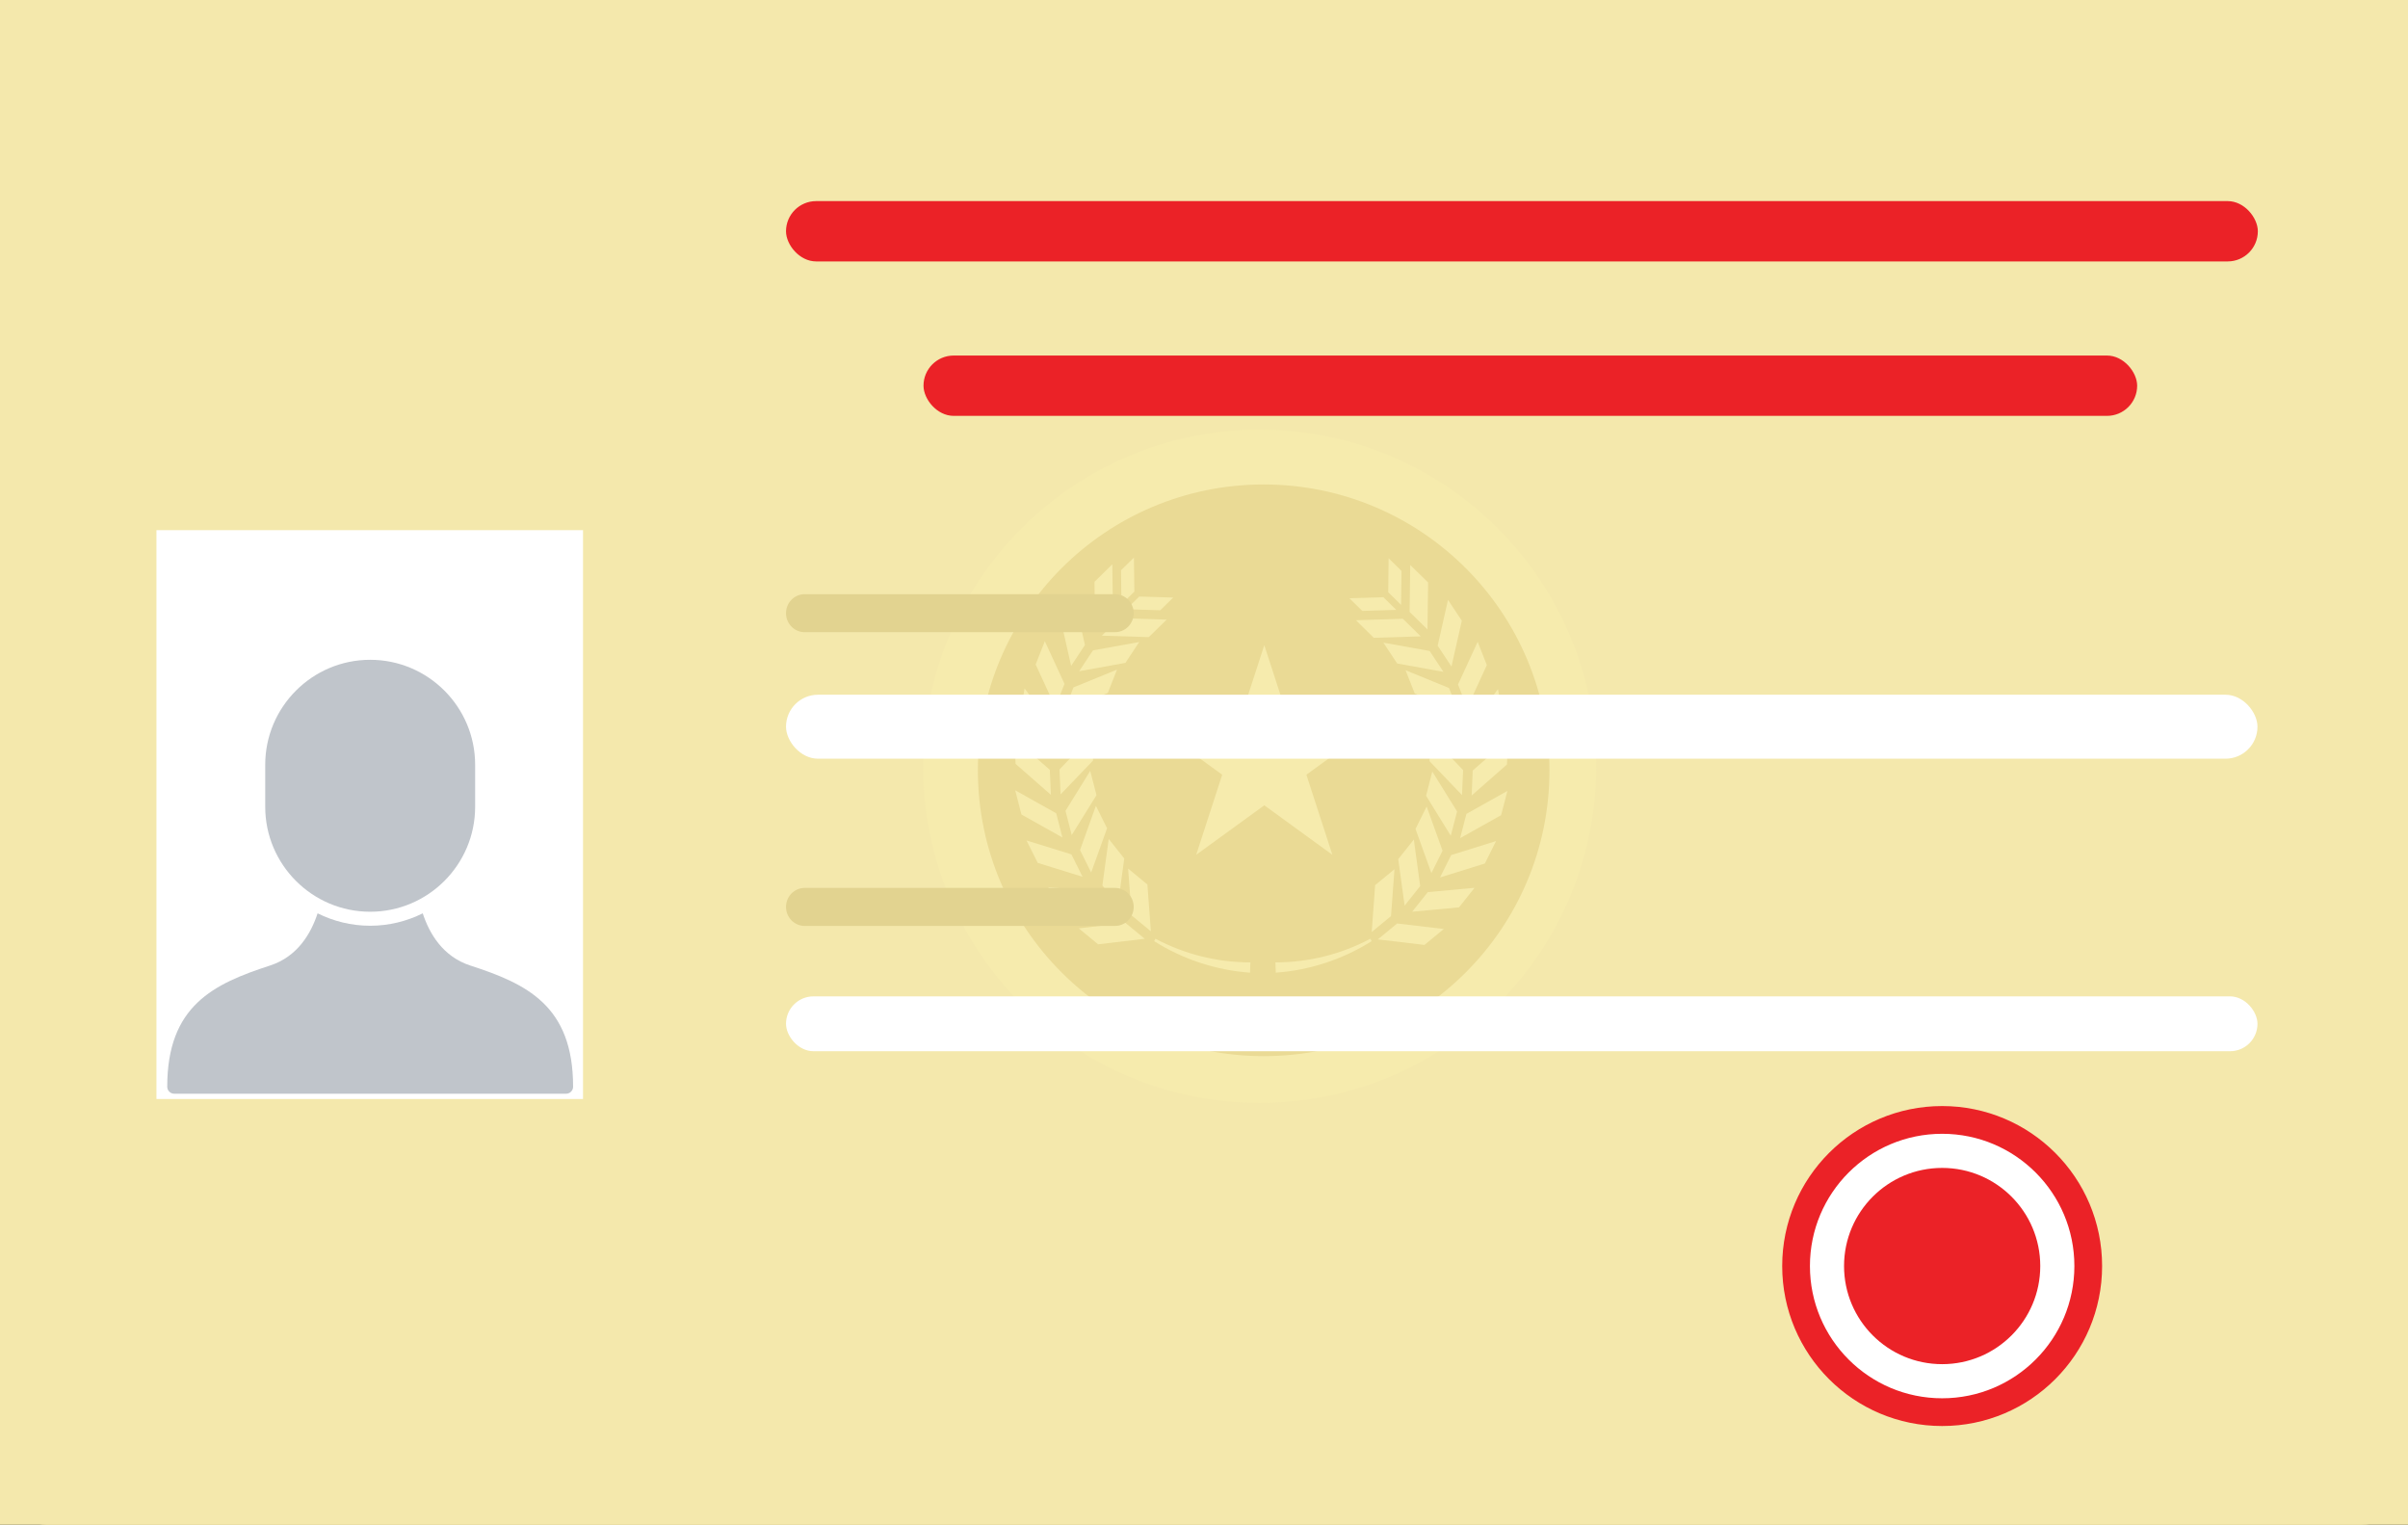 <svg width="120" height="76" viewBox="0 0 120 76" fill="none" xmlns="http://www.w3.org/2000/svg">
<rect x="0" y="0" width="120" height="76" fill="#333333" stroke="none"/>
<rect width="120" height="75.974" rx="2.338" fill="url(#paint0_linear_528_780)"/>
<rect width="120" height="75.974" fill="#F4E8AC"/>
<circle cx="62.774" cy="38.18" r="16.773" fill="#F6EBAD"/>
<circle cx="62.974" cy="38.381" r="14.242" fill="#EADA95"/>
<g clip-path="url(#clip0_528_780)">
<path d="M70.987 47.081L68.662 46.806L69.625 46.013L71.95 46.288L70.987 47.081Z" fill="#F6EBAD"/>
<path d="M68.529 44.102L68.358 46.437L69.32 45.644L69.492 43.309L68.529 44.102Z" fill="#F6EBAD"/>
<path d="M72.708 45.21L70.375 45.426L71.153 44.45L73.483 44.235L72.708 45.21Z" fill="#F6EBAD"/>
<path d="M69.68 42.808L69.998 45.125L70.773 44.15L70.457 41.83L69.68 42.808Z" fill="#F6EBAD"/>
<path d="M73.997 43.024L71.762 43.719L72.319 42.603L74.554 41.907L73.997 43.024Z" fill="#F6EBAD"/>
<path d="M70.541 41.302L71.332 43.504L71.888 42.387L71.095 40.185L70.541 41.302Z" fill="#F6EBAD"/>
<path d="M74.806 40.617L72.764 41.761L73.077 40.552L75.12 39.408L74.806 40.617Z" fill="#F6EBAD"/>
<path d="M71.067 39.649L72.298 41.641L72.612 40.432L71.377 38.443L71.067 39.649Z" fill="#F6EBAD"/>
<path d="M75.098 38.091L73.338 39.636L73.392 38.392L75.152 36.847L75.098 38.091Z" fill="#F6EBAD"/>
<path d="M71.238 37.925L72.858 39.616L72.912 38.369L71.292 36.68L71.238 37.925Z" fill="#F6EBAD"/>
<path d="M74.857 35.564L73.455 37.44L73.25 36.21L74.651 34.334L74.857 35.564Z" fill="#F6EBAD"/>
<path d="M71.045 36.203L72.983 37.519L72.775 36.29L70.84 34.973L71.045 36.203Z" fill="#F6EBAD"/>
<path d="M74.095 33.139L73.118 35.266L72.658 34.106L73.639 31.979L74.095 33.139Z" fill="#F6EBAD"/>
<path d="M70.502 34.555L72.668 35.441L72.211 34.281L70.045 33.395L70.502 34.555Z" fill="#F6EBAD"/>
<path d="M72.848 30.927L72.332 33.211L71.645 32.171L72.16 29.887L72.848 30.927Z" fill="#F6EBAD"/>
<path d="M69.627 33.059L71.932 33.475L71.244 32.435L68.94 32.02L69.627 33.059Z" fill="#F6EBAD"/>
<path d="M71.168 29.022L71.137 31.363L70.246 30.49L70.277 28.15L71.168 29.022Z" fill="#F6EBAD"/>
<path d="M68.46 31.779L70.801 31.707L69.91 30.831L67.572 30.903L68.46 31.779Z" fill="#F6EBAD"/>
<path d="M68.355 46.894C66.915 47.802 65.274 48.341 63.577 48.464L63.559 47.951C65.209 47.952 66.834 47.548 68.291 46.773L68.355 46.894Z" fill="#F6EBAD"/>
<path d="M69.844 28.448L69.821 30.139L69.18 29.507L69.2 27.816L69.844 28.448Z" fill="#F6EBAD"/>
<path d="M67.888 30.439L69.582 30.388L68.937 29.756L67.246 29.808L67.888 30.439Z" fill="#F6EBAD"/>
<path d="M54.722 47.05L57.047 46.776L56.085 45.983L53.76 46.257L54.722 47.05Z" fill="#F6EBAD"/>
<path d="M57.179 44.071L57.353 46.403L56.391 45.61L56.219 43.278L57.179 44.071Z" fill="#F6EBAD"/>
<path d="M53.004 45.179L55.334 45.395L54.559 44.417L52.229 44.204L53.004 45.179Z" fill="#F6EBAD"/>
<path d="M56.026 42.775L55.711 45.095L54.936 44.119L55.251 41.8L56.026 42.775Z" fill="#F6EBAD"/>
<path d="M51.713 42.993L53.948 43.686L53.392 42.569L51.156 41.877L51.713 42.993Z" fill="#F6EBAD"/>
<path d="M55.17 41.268L54.377 43.473L53.822 42.356L54.613 40.152L55.17 41.268Z" fill="#F6EBAD"/>
<path d="M50.902 40.583L52.945 41.728L52.635 40.522L50.592 39.377L50.902 40.583Z" fill="#F6EBAD"/>
<path d="M54.643 39.618L53.408 41.607L53.098 40.401L54.33 38.41L54.643 39.618Z" fill="#F6EBAD"/>
<path d="M50.611 38.061L52.371 39.603L52.317 38.358L50.557 36.813L50.611 38.061Z" fill="#F6EBAD"/>
<path d="M54.472 37.894L52.853 39.582L52.799 38.338L54.418 36.647L54.472 37.894Z" fill="#F6EBAD"/>
<path d="M50.854 35.53L52.252 37.406L52.46 36.177L51.059 34.301L50.854 35.53Z" fill="#F6EBAD"/>
<path d="M54.66 36.169L52.725 37.486L52.93 36.257L54.867 34.94L54.66 36.169Z" fill="#F6EBAD"/>
<path d="M51.611 33.108L52.592 35.233L53.048 34.073L52.068 31.948L51.611 33.108Z" fill="#F6EBAD"/>
<path d="M55.208 34.524L53.039 35.41L53.496 34.25L55.664 33.364L55.208 34.524Z" fill="#F6EBAD"/>
<path d="M52.863 30.896L53.379 33.177L54.067 32.138L53.551 29.856L52.863 30.896Z" fill="#F6EBAD"/>
<path d="M56.084 33.028L53.779 33.444L54.467 32.405L56.772 31.989L56.084 33.028Z" fill="#F6EBAD"/>
<path d="M54.543 28.989L54.571 31.329L55.462 30.457L55.431 28.116L54.543 28.989Z" fill="#F6EBAD"/>
<path d="M57.248 31.745L54.91 31.673L55.798 30.801L58.139 30.873L57.248 31.745Z" fill="#F6EBAD"/>
<path d="M57.58 46.773C59.037 47.547 60.662 47.952 62.312 47.951L62.294 48.464C60.597 48.34 58.956 47.801 57.516 46.894L57.58 46.773Z" fill="#F6EBAD"/>
<path d="M55.865 28.414L55.886 30.108L56.53 29.477L56.507 27.783L55.865 28.414Z" fill="#F6EBAD"/>
<path d="M57.82 30.408L56.129 30.354L56.773 29.723L58.464 29.774L57.82 30.408Z" fill="#F6EBAD"/>
<path d="M63.005 32.145L64.301 36.135L68.496 36.135L65.102 38.601L66.398 42.591L63.005 40.125L59.611 42.591L60.907 38.601L57.513 36.135L61.708 36.135L63.005 32.145Z" fill="#F6EBAD"/>
</g>
<circle cx="96.785" cy="63.081" r="7.28" fill="white" stroke="#EB2227" stroke-width="1.382"/>
<circle cx="96.785" cy="63.081" r="4.889" fill="#EB2227"/>
<path d="M55.564 31.499H40.102C39.855 31.499 39.618 31.4 39.443 31.222C39.268 31.044 39.17 30.803 39.17 30.552C39.17 30.301 39.268 30.06 39.443 29.882C39.618 29.704 39.855 29.605 40.102 29.605H55.564C55.812 29.605 56.049 29.704 56.224 29.882C56.398 30.06 56.497 30.301 56.497 30.552C56.497 30.803 56.398 31.044 56.224 31.222C56.049 31.4 55.812 31.499 55.564 31.499Z" fill="#E2D390"/>
<path d="M55.564 46.135H40.102C39.855 46.135 39.618 46.035 39.443 45.858C39.268 45.68 39.17 45.439 39.17 45.188C39.17 44.937 39.268 44.696 39.443 44.518C39.618 44.34 39.855 44.241 40.102 44.241H55.564C55.812 44.241 56.049 44.34 56.224 44.518C56.398 44.696 56.497 44.937 56.497 45.188C56.497 45.439 56.398 45.68 56.224 45.858C56.049 46.035 55.812 46.135 55.564 46.135Z" fill="#E2D390"/>
<rect x="39.17" y="34.615" width="73.329" height="3.188" rx="1.594" fill="white"/>
<rect x="39.17" y="49.645" width="73.329" height="2.733" rx="1.366" fill="white"/>
<rect x="46.022" y="17.715" width="60.481" height="3.006" rx="1.503" fill="#EB2227"/>
<rect x="39.17" y="10.02" width="73.347" height="3.006" rx="1.503" fill="#EB2227"/>
<rect x="7.797" y="26.416" width="21.257" height="28.342" fill="white"/>
<g clip-path="url(#clip1_528_780)">
<path d="M23.437 48.108C22.063 47.662 21.394 46.507 21.067 45.508C20.276 45.9 19.388 46.126 18.447 46.126C17.506 46.126 16.618 45.9 15.827 45.507C15.5 46.507 14.83 47.663 13.457 48.108C10.654 49.018 8.334 50.101 8.334 54.146C8.334 54.339 8.491 54.495 8.683 54.495H28.211C28.403 54.495 28.56 54.339 28.56 54.146C28.56 50.101 26.24 49.018 23.437 48.108Z" fill="#C0C5CB"/>
<path d="M18.448 32.875C15.564 32.875 13.217 35.221 13.217 38.105V40.198C13.217 43.082 15.564 45.428 18.448 45.428C21.332 45.428 23.678 43.082 23.678 40.198V38.105C23.678 35.221 21.332 32.875 18.448 32.875Z" fill="#C0C5CB"/>
</g>
<defs>
<linearGradient id="paint0_linear_528_780" x1="57.843" y1="1.822" x2="57.843" y2="76.061" gradientUnits="userSpaceOnUse">
<stop stop-color="#FFF4BC"/>
<stop offset="1" stop-color="#EDDD9F"/>
</linearGradient>
<clipPath id="clip0_528_780">
<rect width="24.595" height="20.681" fill="white" transform="translate(50.557 27.783)"/>
</clipPath>
<clipPath id="clip1_528_780">
<rect width="22.317" height="22.317" fill="white" transform="translate(7.288 32.526)"/>
</clipPath>
</defs>
</svg>
